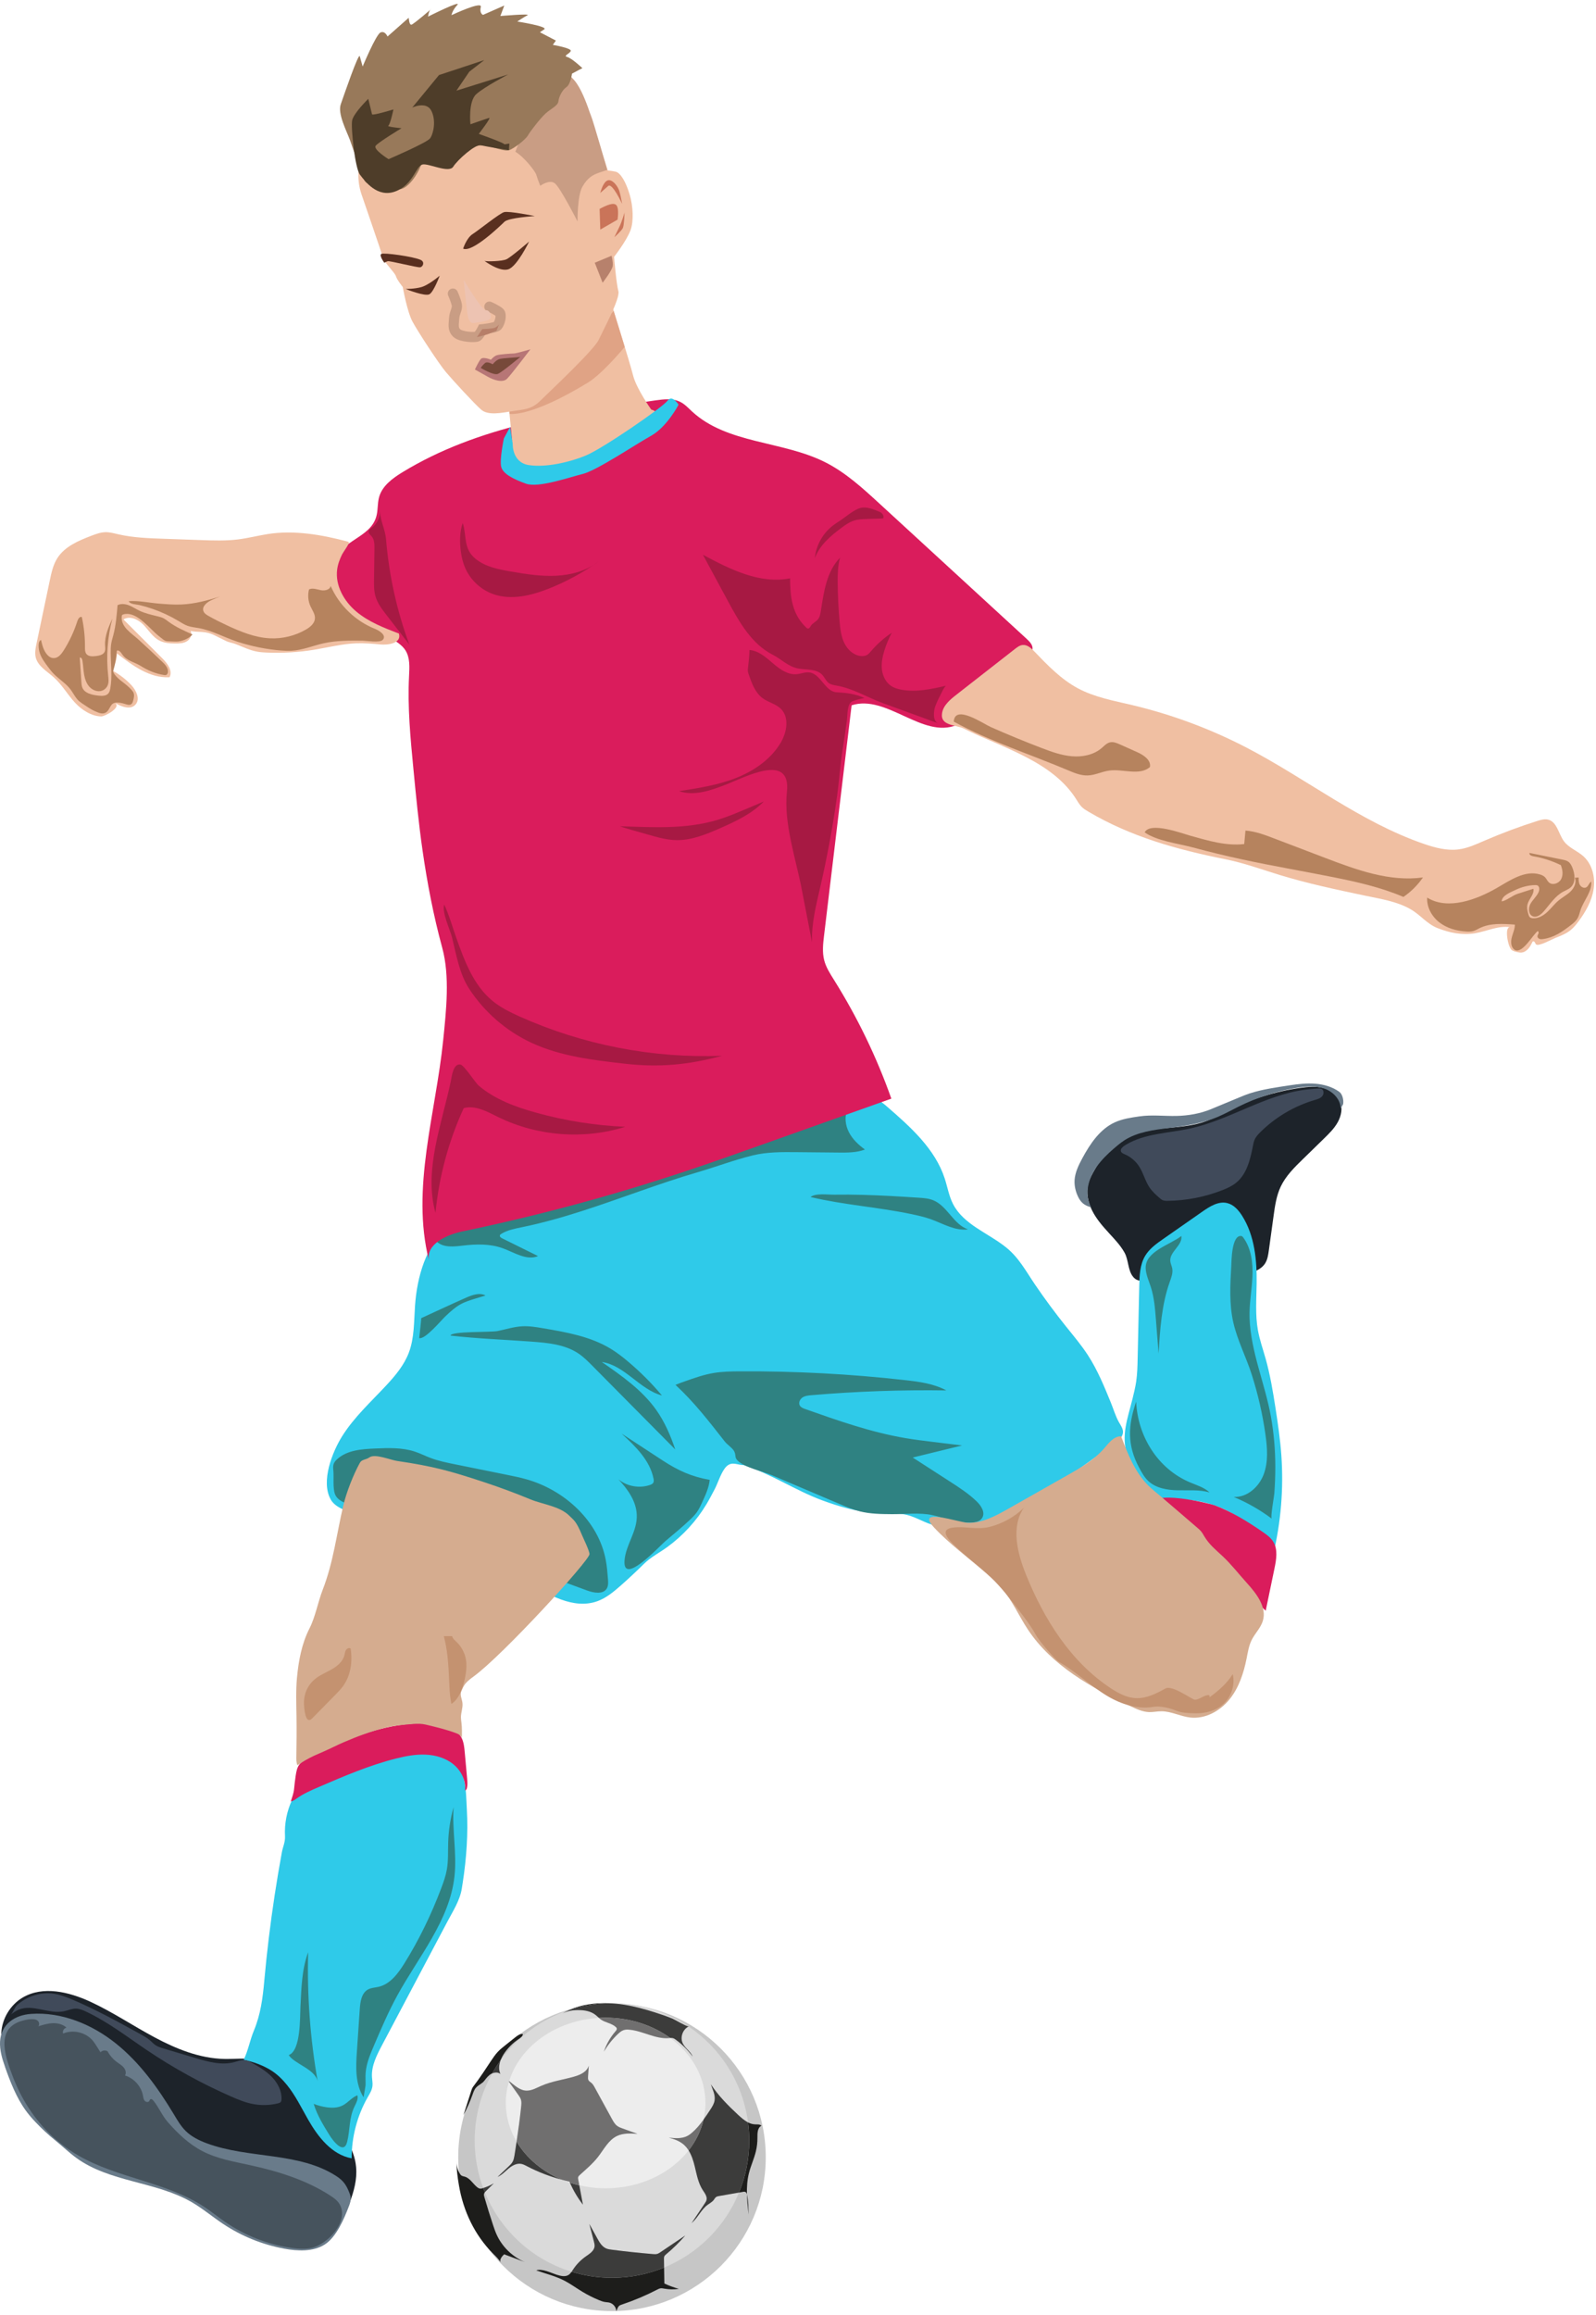 <svg width="389" height="564" viewBox="0 0 389 564" fill="none" xmlns="http://www.w3.org/2000/svg">
<path d="M149.162 563.097C169.86 563.097 186.64 546.318 186.64 525.619C186.64 504.921 169.86 488.141 149.162 488.141C128.463 488.141 111.684 504.921 111.684 525.619C111.684 546.318 128.463 563.097 149.162 563.097Z" fill="#C6C6C6"/>
<path d="M182.056 534.673C182.056 534.673 182.056 534.667 182.053 534.661C182.093 536.296 182.261 537.943 182.435 539.569C182.435 537.928 182.439 536.268 182.056 534.673Z" fill="#3C3C3B"/>
<path d="M123.748 506.784C123.849 506.925 123.95 507.066 124.051 507.21C124.066 507.158 124.084 507.109 124.1 507.057C123.983 506.965 123.864 506.87 123.748 506.784Z" fill="#3C3C3B"/>
<path d="M167.873 493.727C167.855 493.736 167.824 493.736 167.793 493.736C167.806 493.742 167.815 493.751 167.827 493.757C167.842 493.748 167.858 493.736 167.873 493.73V493.727Z" fill="#3C3C3B"/>
<path d="M148.335 488.089C145.003 488.172 141.795 488.735 138.772 489.721C141.746 488.414 145.065 487.973 148.335 488.089ZM139.321 553.511C139.106 553.82 138.867 554.108 138.549 554.301C137.701 554.818 136.611 554.53 135.665 554.23C134.281 553.789 132.183 552.69 130.689 553.174C133.071 554.022 135.502 554.576 137.75 555.783C139.183 556.551 140.506 557.512 141.896 558.355C143.2 559.148 144.569 559.84 145.98 560.421C146.461 560.62 146.948 560.807 147.462 560.887C147.83 560.945 148.206 560.945 148.568 561.04C149.483 561.282 150.187 562.173 150.209 563.119C150.445 562.672 150.536 562.121 150.931 561.805C151.115 561.658 151.348 561.582 151.571 561.505C154.532 560.516 157.417 559.298 160.191 557.862C160.442 557.733 160.696 557.598 160.972 557.555C161.287 557.506 161.605 557.577 161.918 557.632C163.087 557.84 164.294 557.859 165.469 557.684C164.254 557.35 163.069 556.912 161.93 556.377C161.908 555.078 161.887 553.78 161.866 552.482C157.949 554.092 153.66 554.983 149.165 554.983C145.738 554.983 142.435 554.466 139.324 553.511H139.321ZM185.583 517.937C185.213 517.545 184.588 517.622 184.046 517.603C183.434 517.582 182.861 517.401 182.322 517.126C182.512 518.568 182.619 520.034 182.619 521.526C182.619 526.02 181.728 530.301 180.121 534.217C180.433 534.162 180.742 534.11 181.055 534.055C181.294 534.012 181.563 533.978 181.765 534.119C181.937 534.242 182.004 534.459 182.053 534.661C182.01 532.895 182.12 531.14 182.555 529.428C183.005 527.656 183.795 525.981 184.227 524.202C184.49 523.115 184.619 521.997 184.61 520.879C184.6 519.783 184.6 518.418 185.586 517.937H185.583ZM123.108 499.988C124.011 498.76 125.125 497.688 126.39 496.84C126.858 496.525 127.4 496.16 127.449 495.597C126.76 495.502 126.13 495.961 125.588 496.393C124.798 497.021 124.008 497.649 123.218 498.276C122.553 498.806 121.883 499.336 121.304 499.96C120.679 500.634 120.168 501.403 119.657 502.165C119.02 503.123 118.383 504.082 117.743 505.04C116.965 506.21 116.157 507.315 115.315 508.43C115.082 508.736 114.963 509.109 114.843 509.474C114.216 511.43 113.588 513.387 112.963 515.343C113.824 513.73 114.568 512.055 115.183 510.331C115.401 509.719 115.615 509.082 116.065 508.61C116.726 507.912 117.477 507.725 118.08 506.938C118.558 506.311 119.057 505.668 119.743 505.279C119.813 505.239 119.896 505.218 119.972 505.184C120.594 504.076 121.28 503.007 122.018 501.981C122.284 501.271 122.67 500.591 123.111 499.988H123.108ZM117.584 533.182C117.425 533.228 117.265 533.271 117.1 533.265C116.766 533.256 116.469 533.06 116.215 532.842C115.223 531.994 114.522 530.702 113.267 530.338C112.997 530.258 112.703 530.228 112.47 530.068C112.296 529.949 112.173 529.771 112.063 529.591C111.497 528.66 111.209 527.558 111.252 526.471C111.246 528.491 111.521 530.454 111.855 532.441C112.914 538.724 115.67 544.554 120.183 549.104C120.882 549.806 121.626 550.491 122.091 551.364C121.601 550.7 122.269 549.815 122.887 549.267C124.562 549.894 126.237 550.519 127.912 551.147C124.89 549.87 122.382 547.423 121.035 544.432C120.683 543.651 120.41 542.84 120.141 542.028C119.412 539.821 118.72 537.601 118.074 535.369C117.991 535.087 117.911 534.787 117.988 534.502C118.025 534.373 118.092 534.26 118.175 534.153C118.034 533.81 117.896 533.464 117.768 533.115C117.706 533.133 117.645 533.164 117.584 533.182Z" fill="#1D1D1B"/>
<path d="M152.208 488.469C154.716 488.87 157.196 489.55 159.612 490.319C161.066 490.781 162.512 491.28 163.926 491.856C164.435 492.064 167.202 493.718 167.797 493.736C162.472 490.16 156.063 488.071 149.165 488.071C148.886 488.071 148.613 488.087 148.338 488.093C149.56 488.136 150.772 488.252 151.96 488.433C152.043 488.445 152.129 488.457 152.211 488.472L152.208 488.469Z" fill="#DADADA"/>
<path d="M174.527 535.312C174.279 535.489 174.141 535.777 173.958 536.019C173.56 536.54 172.953 536.843 172.43 537.235C170.856 538.417 170.069 540.401 168.562 541.665C169.64 540.058 170.715 538.45 171.793 536.843C171.955 536.601 172.12 536.35 172.197 536.068C172.433 535.189 171.765 534.36 171.272 533.594C170.17 531.886 169.815 529.822 169.334 527.847C169.006 526.493 168.572 525.113 167.837 523.949C169.588 521.717 170.844 519.175 171.474 516.444C172.044 515.657 172.586 514.849 173.116 514.037C173.572 513.339 174.04 512.614 174.172 511.787C174.389 510.415 173.685 509.114 173.263 507.852C175.118 510.654 177.402 512.96 179.858 515.244C180.608 515.942 181.42 516.665 182.32 517.124C181.04 507.399 175.596 498.988 167.825 493.755C166.388 494.466 165.706 496.407 166.401 497.855C166.989 499.083 168.336 499.836 168.835 501.101C167.684 499.53 166.294 498.137 164.723 496.986C164.487 496.811 164.236 496.64 163.951 496.575C163.755 496.529 163.553 496.542 163.351 496.56C159.107 493.477 153.614 491.615 147.607 491.615C147.062 491.615 146.52 491.636 145.984 491.667C145.699 491.41 145.42 491.143 145.117 490.908C143.969 490.014 142.444 489.762 140.99 489.759C139.523 489.759 138.01 489.998 136.764 490.77C137.41 490.369 138.081 490.026 138.77 489.723C131.96 491.946 126.118 496.29 122.012 501.983C121.598 503.088 121.485 504.264 121.96 505.323C121.415 504.873 120.622 504.901 119.966 505.189C117.254 510.023 115.701 515.593 115.701 521.53C115.701 525.606 116.433 529.509 117.765 533.12C118.68 532.841 119.562 532.455 120.38 531.956C119.743 532.581 119.106 533.205 118.472 533.83C118.368 533.934 118.264 534.041 118.175 534.158C121.941 543.386 129.703 550.56 139.318 553.515C139.45 553.328 139.575 553.132 139.701 552.943C140.497 551.73 141.522 550.671 142.711 549.835C143.647 549.173 144.796 548.484 144.912 547.342C144.952 546.941 144.851 546.54 144.75 546.148C144.379 544.724 144.012 543.3 143.641 541.88C144.284 543.046 144.927 544.21 145.567 545.376C146.112 546.369 146.734 547.428 147.781 547.86C148.185 548.025 148.623 548.083 149.055 548.141C152.405 548.573 155.764 548.928 159.129 549.213C159.472 549.241 159.821 549.268 160.151 549.179C160.464 549.094 160.736 548.91 161.006 548.729C163.011 547.379 165.02 546.026 167.025 544.675C165.617 546.31 164.074 547.829 162.414 549.21C162.212 549.378 162.001 549.556 161.9 549.798C161.82 549.994 161.82 550.214 161.826 550.429C161.838 551.115 161.848 551.803 161.86 552.489C170.124 549.094 176.726 542.492 180.115 534.225C178.498 534.507 176.882 534.788 175.265 535.07C175.005 535.116 174.735 535.165 174.521 535.318L174.527 535.312Z" fill="#DADADA"/>
<path d="M138.904 531.808C139.651 532.053 140.414 532.268 141.194 532.448C141.491 534.025 141.788 535.599 142.085 537.176C140.809 535.529 139.74 533.719 138.904 531.808ZM125.912 521.79C125.741 522.92 125.582 524.056 125.389 525.182C125.3 525.697 125.205 526.22 124.96 526.683C124.712 527.142 124.326 527.512 123.947 527.871C123.052 528.719 122.161 529.564 121.267 530.412C122.299 529.959 123.08 529.099 123.947 528.376C124.813 527.656 125.9 527.035 127.009 527.225C127.52 527.313 127.985 527.565 128.445 527.803C131.167 529.227 134.054 530.323 137.021 531.113C132.229 529.129 128.319 525.841 125.912 521.79ZM182.619 521.526C182.619 526.021 181.728 530.302 180.121 534.218C178.504 534.5 176.887 534.781 175.271 535.063C175.011 535.109 174.741 535.158 174.527 535.311C174.279 535.489 174.141 535.777 173.957 536.019C173.559 536.539 172.953 536.842 172.429 537.234C170.855 538.416 170.069 540.4 168.562 541.665C169.64 540.057 170.715 538.45 171.792 536.842C171.955 536.6 172.12 536.349 172.197 536.068C172.432 535.189 171.765 534.359 171.272 533.593C170.17 531.885 169.814 529.821 169.334 527.846C169.006 526.493 168.571 525.112 167.836 523.948C169.588 521.716 170.843 519.175 171.474 516.444C172.043 515.657 172.585 514.848 173.115 514.037C173.571 513.339 174.04 512.613 174.172 511.786C174.389 510.415 173.685 509.113 173.262 507.852C175.118 510.653 177.402 512.959 179.858 515.243C180.608 515.941 181.419 516.664 182.319 517.123C182.509 518.565 182.616 520.032 182.616 521.523L182.619 521.526ZM161.905 549.791C162.006 549.546 162.218 549.372 162.42 549.203C164.079 547.822 165.623 546.307 167.031 544.668C165.026 546.019 163.017 547.372 161.011 548.722C160.742 548.903 160.469 549.087 160.157 549.173C159.826 549.261 159.474 549.237 159.134 549.206C155.769 548.922 152.41 548.566 149.061 548.135C148.629 548.08 148.188 548.021 147.787 547.853C146.74 547.421 146.118 546.362 145.573 545.37C144.93 544.203 144.287 543.04 143.647 541.873C144.018 543.297 144.385 544.721 144.756 546.141C144.857 546.533 144.958 546.934 144.918 547.335C144.804 548.478 143.653 549.166 142.716 549.828C141.531 550.664 140.506 551.723 139.706 552.936C139.581 553.126 139.455 553.318 139.324 553.508C142.435 554.464 145.741 554.981 149.165 554.981C153.663 554.981 157.949 554.087 161.866 552.479C161.853 551.794 161.844 551.105 161.832 550.419C161.829 550.204 161.826 549.987 161.905 549.788V549.791ZM120.382 531.952C119.565 532.451 118.683 532.837 117.768 533.116C117.896 533.465 118.037 533.808 118.175 534.154C118.264 534.037 118.368 533.93 118.472 533.826C119.109 533.202 119.746 532.577 120.379 531.952H120.382ZM121.962 505.323C121.488 504.263 121.601 503.087 122.014 501.982C121.273 503.008 120.591 504.076 119.969 505.185C120.624 504.897 121.417 504.869 121.962 505.32V505.323ZM140.995 489.759C142.45 489.759 143.975 490.013 145.123 490.907C145.426 491.143 145.705 491.412 145.989 491.666C146.525 491.636 147.067 491.614 147.612 491.614C153.62 491.614 159.113 493.479 163.357 496.559C163.559 496.541 163.761 496.532 163.957 496.575C164.242 496.639 164.493 496.81 164.729 496.985C166.299 498.136 167.689 499.529 168.841 501.1C168.342 499.836 166.994 499.079 166.406 497.855C165.711 496.406 166.394 494.468 167.83 493.755C167.818 493.748 167.809 493.739 167.797 493.733C167.203 493.715 164.435 492.061 163.926 491.853C162.512 491.277 161.066 490.775 159.612 490.316C157.199 489.551 154.716 488.868 152.208 488.467C152.126 488.454 152.04 488.439 151.957 488.427C150.772 488.246 149.557 488.13 148.335 488.087C145.004 488.17 141.795 488.733 138.772 489.719C138.084 490.022 137.413 490.365 136.767 490.766C138.013 489.991 139.526 489.753 140.992 489.756L140.995 489.759Z" fill="#3C3C3B"/>
<path d="M166.615 522.504C165.598 521.638 164.303 521.172 163.008 520.839C164.545 520.992 166.183 521.13 167.552 520.413C167.962 520.199 168.332 519.914 168.681 519.611C169.75 518.686 170.644 517.593 171.474 516.445C171.777 515.134 171.939 513.784 171.939 512.397C171.939 506.05 168.605 500.37 163.357 496.558C163.271 496.564 163.185 496.573 163.103 496.579C159.799 496.882 156.725 494.843 153.421 494.534C152.949 494.491 152.462 494.482 152.012 494.628C151.473 494.803 151.026 495.186 150.613 495.575C149.272 496.842 148.111 498.303 147.177 499.898C147.79 498.073 148.764 496.374 150.025 494.919C150.203 494.714 150.402 494.46 150.325 494.2C150.291 494.087 150.209 493.992 150.123 493.909C149.125 492.941 147.56 492.837 146.427 492.035C146.271 491.925 146.133 491.793 145.989 491.665C135.438 492.259 126.727 498.597 124.1 507.057C125.37 508.058 126.727 509.396 128.402 509.384C129.648 509.375 130.781 508.713 131.923 508.214C134.486 507.094 137.306 506.729 139.991 505.955C141.476 505.526 143.117 504.767 143.509 503.272C143.448 504.17 143.387 505.067 143.326 505.964C143.304 506.267 143.289 506.591 143.439 506.855C143.592 507.127 143.889 507.28 144.131 507.483C144.504 507.795 144.746 508.233 144.982 508.661C146.369 511.2 147.756 513.735 149.146 516.273C149.492 516.907 149.857 517.562 150.441 517.991C150.827 518.273 151.28 518.438 151.731 518.6C152.946 519.038 154.159 519.476 155.374 519.914C153.699 519.798 151.939 519.697 150.42 520.413C148.301 521.408 147.187 523.705 145.744 525.551C144.465 527.189 142.854 528.53 141.32 529.933C141.164 530.074 141.005 530.227 140.934 530.426C140.861 530.637 140.9 530.87 140.943 531.09C141.029 531.543 141.115 531.993 141.201 532.446C143.246 532.924 145.395 533.181 147.618 533.181C156.051 533.181 163.476 529.516 167.842 523.95C167.506 523.414 167.111 522.921 166.621 522.504H166.615Z" fill="#EDEDED"/>
<path d="M137.021 531.116C137.633 531.37 138.264 531.6 138.904 531.808C138.867 531.725 138.827 531.649 138.79 531.566C138.196 531.434 137.609 531.272 137.018 531.116H137.021Z" fill="#EDEDED"/>
<path d="M126.96 511.529C126.828 511.115 126.571 510.757 126.32 510.405C125.563 509.343 124.804 508.277 124.048 507.215C123.549 508.874 123.282 510.61 123.282 512.405C123.282 515.785 124.231 518.976 125.909 521.796C126.341 518.957 126.727 516.113 127.024 513.256C127.082 512.68 127.137 512.083 126.96 511.532V511.529Z" fill="#EDEDED"/>
<path d="M168.685 519.614C168.332 519.917 167.965 520.202 167.555 520.416C166.186 521.133 164.548 520.998 163.011 520.842C164.306 521.173 165.601 521.641 166.618 522.508C167.105 522.924 167.5 523.417 167.839 523.953C169.591 521.721 170.846 519.179 171.477 516.448C170.647 517.596 169.756 518.689 168.685 519.614Z" fill="#706F6F"/>
<path d="M140.931 530.427C141.002 530.228 141.161 530.078 141.317 529.934C142.851 528.532 144.462 527.191 145.742 525.553C147.184 523.706 148.298 521.413 150.417 520.415C151.936 519.701 153.697 519.803 155.371 519.916C154.156 519.478 152.943 519.04 151.728 518.602C151.278 518.44 150.825 518.275 150.439 517.993C149.857 517.564 149.493 516.909 149.143 516.275C147.756 513.737 146.369 511.202 144.979 508.663C144.747 508.235 144.502 507.797 144.128 507.484C143.886 507.282 143.589 507.129 143.436 506.857C143.286 506.59 143.304 506.269 143.323 505.966C143.384 505.068 143.445 504.171 143.506 503.274C143.115 504.768 141.473 505.528 139.988 505.956C137.3 506.731 134.48 507.092 131.92 508.216C130.778 508.715 129.645 509.377 128.399 509.386C126.724 509.398 125.371 508.06 124.097 507.059C124.082 507.111 124.063 507.16 124.048 507.212C124.804 508.274 125.564 509.34 126.32 510.402C126.571 510.754 126.825 511.116 126.96 511.526C127.137 512.077 127.082 512.674 127.024 513.25C126.73 516.107 126.341 518.951 125.91 521.79C128.316 525.841 132.226 529.132 137.018 531.113C137.606 531.269 138.194 531.435 138.791 531.563C138.825 531.646 138.868 531.723 138.904 531.805C139.651 532.05 140.414 532.265 141.195 532.445C141.109 531.992 141.023 531.542 140.938 531.089C140.895 530.868 140.855 530.636 140.928 530.424L140.931 530.427Z" fill="#706F6F"/>
<path d="M150.123 493.913C150.209 493.995 150.292 494.087 150.325 494.204C150.402 494.464 150.206 494.718 150.025 494.923C148.764 496.374 147.79 498.077 147.178 499.902C148.109 498.307 149.269 496.849 150.613 495.578C151.027 495.19 151.474 494.807 152.013 494.632C152.463 494.485 152.95 494.491 153.421 494.537C156.725 494.847 159.799 496.886 163.103 496.583C163.189 496.573 163.271 496.567 163.357 496.561C159.113 493.478 153.62 491.616 147.613 491.616C147.068 491.616 146.526 491.638 145.99 491.668C146.134 491.797 146.271 491.929 146.428 492.039C147.561 492.844 149.125 492.948 150.123 493.913Z" fill="#706F6F"/>
<path d="M270.249 300.391C268.718 298.726 267.217 296.993 266.201 294.972C265.184 292.951 264.685 290.59 265.252 288.401C265.57 287.17 266.201 286.049 266.835 284.95C268.108 282.739 269.447 280.504 271.391 278.854C274.404 276.294 278.498 275.452 282.429 275.032C286.361 274.613 290.399 274.515 294.095 273.112C295.794 272.466 297.378 271.563 298.997 270.736C304.637 267.855 310.761 265.923 317.032 265.044C318.839 264.79 320.697 264.625 322.47 265.056C324.243 265.488 325.933 266.612 326.622 268.302C327.29 269.934 326.922 271.842 326.077 273.388C325.229 274.934 323.949 276.19 322.688 277.421C320.982 279.083 319.277 280.749 317.571 282.412C315.504 284.426 313.395 286.502 312.158 289.111C311.095 291.355 310.743 293.86 310.406 296.319C310.023 299.099 309.641 301.879 309.258 304.66C309.108 305.75 308.946 306.876 308.358 307.81C307.393 309.344 305.513 310.006 303.74 310.392C298.131 311.607 292.313 311.08 286.578 311.301C284.26 311.39 281.976 311.65 279.68 311.947C278.259 312.131 277.114 312.269 276.14 311.05C274.878 309.47 275.087 306.996 274.085 305.202C273.084 303.407 271.63 301.901 270.249 300.397V300.391ZM0.324 495.29C0.164 498.722 5.186 500.302 7.868 500.997C10.823 501.763 13.94 502.228 16.521 503.857C19.865 505.967 21.782 509.672 24.314 512.706C28.898 518.193 35.539 521.482 42.082 524.363C45.432 525.839 48.837 527.256 52.419 528.004C57.943 529.155 63.697 528.674 69.239 529.724C75.059 530.827 80.543 533.644 84.827 537.734C85.905 534.988 86.86 532.122 86.848 529.173C86.842 527.507 86.523 525.842 85.911 524.292C85.614 523.539 85.249 522.81 84.867 522.097C81.238 515.321 75.929 509.451 69.551 505.165C67.273 503.634 64.802 502.28 62.098 501.812C59.645 501.389 57.135 501.714 54.648 501.659C48.672 501.53 42.949 499.218 37.676 496.398C32.404 493.578 27.419 490.216 21.993 487.708C16.803 485.311 10.483 483.798 5.55 486.686C2.568 488.434 0.489 491.821 0.327 495.284L0.324 495.29Z" fill="#1D232A"/>
<path d="M64.407 482.696C65.038 475.687 65.886 468.7 66.945 461.746C67.475 458.268 68.06 454.799 68.694 451.339C68.951 449.936 69.542 448.837 69.465 447.392C69.3 444.364 69.9 441.296 71.189 438.549C72.38 438.145 73.391 437.266 74.426 436.571C75.868 435.603 77.472 434.914 79.071 434.253C84.582 431.969 90.118 429.676 95.914 428.261C100.088 427.241 104.552 426.699 108.627 428.059C113.805 429.786 113.53 436.442 113.787 440.894C114.124 446.715 113.686 452.87 112.795 458.626C112.718 459.119 112.642 459.612 112.565 460.105C112.115 463.008 110.413 465.617 109.056 468.182C103.741 478.229 98.422 488.275 93.106 498.324C91.814 500.765 90.486 503.367 90.666 506.123C90.712 506.842 90.865 507.562 90.779 508.279C90.663 509.258 90.121 510.125 89.631 510.979C87.059 515.492 85.694 520.685 85.712 525.879C80.908 525.015 77.54 520.713 75.118 516.475C73.48 513.612 72.031 510.59 69.949 508.009C68.88 506.683 67.665 505.483 66.235 504.549C64.22 503.242 61.722 502.344 59.395 501.873C60.472 499.674 60.925 497.053 61.881 494.76C63.51 490.853 64.033 486.879 64.41 482.693L64.407 482.696ZM274.79 354.649C276.158 358.733 278.85 362.383 282.402 364.833C282.84 365.136 283.302 365.424 283.822 365.534C284.331 365.641 284.86 365.571 285.378 365.519C295.314 364.468 305.63 369.955 310.317 378.78C312.213 370.877 312.886 362.68 312.308 354.572C312.032 350.702 311.472 346.856 310.875 343.023C310.247 338.987 309.579 334.951 308.471 331.02C307.819 328.714 307.017 326.445 306.594 324.088C305.927 320.367 306.233 316.549 306.288 312.771C306.374 307.051 305.807 301.062 302.748 296.227C301.873 294.843 300.694 293.511 299.105 293.128C296.983 292.617 294.891 293.931 293.103 295.18C289.922 297.4 286.74 299.623 283.556 301.843C281.893 303.003 280.185 304.213 279.135 305.949C277.824 308.117 277.732 310.78 277.674 313.313C277.542 319.216 277.414 325.119 277.282 331.02C277.242 332.888 277.199 334.765 276.927 336.614C276.722 338.007 276.388 339.376 276.051 340.741C274.866 345.582 273.152 349.771 274.787 354.649H274.79ZM80.599 365.338C82.699 369.055 90.648 369.196 94.405 370.292C106.23 373.743 117.596 378.755 128.104 385.182C133.49 388.477 139.758 392.292 145.683 390.103C147.756 389.337 149.498 387.895 151.158 386.441C153.142 384.699 155.068 382.895 156.948 381.04C158.66 379.349 160.696 378.357 162.634 376.943C166.464 374.147 169.738 370.586 172.178 366.52C172.904 365.31 173.559 364.058 174.214 362.806C175.013 361.275 175.868 358.36 177.148 357.218C178.483 356.027 179.772 356.979 181.278 356.979C187.892 359.07 193.829 363.133 200.397 365.555C204.469 367.056 208.682 368.299 213.012 368.565C215.388 368.712 217.792 368.571 220.152 368.93C222.694 369.315 224.657 370.69 227.051 371.447C229.176 372.117 231.332 372.797 233.561 372.88C237.526 373.03 241.301 371.297 244.798 369.426C254.382 364.297 263.185 357.845 271.948 351.418C272.49 351.02 273.047 350.607 273.378 350.022C274.202 348.574 273.323 347.616 272.665 346.424C271.866 344.979 271.369 343.258 270.745 341.73C269.131 337.781 267.502 333.806 265.184 330.227C263.586 327.759 261.678 325.505 259.838 323.212C257.199 319.92 254.685 316.528 252.309 313.04C250.08 309.773 248.362 306.454 245.23 303.937C240.842 300.407 234.862 298.383 232.293 293.37C231.295 291.426 230.94 289.227 230.263 287.148C227.917 279.931 221.934 274.594 216.199 269.625C215.376 268.908 214.515 268.177 213.468 267.864C212.277 267.512 211 267.754 209.785 268.002C185.657 272.898 161.78 279.034 138.279 286.38C132.44 288.205 126.619 290.106 120.9 292.277C116.631 293.897 112.32 295.728 108.983 298.848C103.796 303.695 101.658 311.031 101.159 318.111C100.884 321.996 101.015 326.004 99.622 329.639C98.48 332.618 96.392 335.129 94.221 337.468C90.464 341.513 86.315 345.27 83.385 349.946C81.027 353.703 78.124 360.95 80.608 365.341L80.599 365.338Z" fill="#2FCAE9"/>
<path d="M80.234 520.119C78.759 517.725 77.267 515.294 76.456 512.602C77.457 513 78.504 513.279 79.57 513.432C80.905 513.625 82.326 513.603 83.526 512.988C84.824 512.324 85.749 511.025 87.118 510.52C87.347 511.42 86.857 512.327 86.447 513.163C84.999 516.111 85.369 518.894 84.61 521.883C83.805 525.058 81.196 521.681 80.234 520.119ZM91.202 498.26C92.938 494.212 94.678 490.155 96.787 486.288C101.996 476.747 109.605 467.941 110.777 457.132C111.384 451.55 110.177 445.91 110.557 440.307C109.776 443.096 109.332 445.977 109.237 448.874C109.164 451.088 109.295 453.323 108.913 455.506C108.637 457.071 108.107 458.577 107.544 460.062C105.137 466.437 102.164 472.604 98.557 478.385C97.02 480.847 95.109 483.425 92.28 484.089C91.41 484.295 90.474 484.307 89.69 484.739C88.113 485.605 87.81 487.696 87.69 489.491C87.458 492.935 87.222 496.38 86.989 499.825C86.729 503.649 86.542 507.777 88.618 511.001C88.6 510.973 89.096 508.312 89.102 508.018C89.126 507.008 89.034 505.998 89.123 504.987C89.322 502.642 90.284 500.406 91.202 498.266V498.26ZM77.451 507.219C75.608 496.815 74.824 486.224 75.109 475.66C73.55 479.861 73.461 484.39 73.235 488.811C73.091 491.6 73.348 499.62 70.375 500.725C71.753 502.89 76.909 504.157 77.451 507.219ZM279.245 309.072C279.331 310.649 280.026 312.116 280.507 313.619C281.312 316.136 281.523 318.797 281.731 321.433C281.949 324.219 282.169 327.006 282.387 329.792C282.745 323.907 283.119 317.93 285.093 312.376C285.476 311.295 285.929 310.162 285.712 309.035C285.596 308.432 285.292 307.872 285.24 307.259C285.044 304.975 288.287 303.411 287.938 301.145C285.219 303.306 279.016 304.896 279.245 309.075V309.072ZM300.103 308.493C299.837 313.102 299.579 317.783 300.614 322.281C301.616 326.623 303.725 330.65 305.082 334.887C306.607 339.658 307.73 344.557 308.432 349.517C308.891 352.757 309.154 356.149 308.012 359.217C306.87 362.282 303.955 364.91 300.691 364.723C303.989 366.098 307.112 367.883 309.972 370.023C309.598 369.744 310.544 364.6 310.593 363.899C310.753 361.713 310.841 359.521 310.838 357.328C310.829 353.25 310.483 349.15 309.76 345.136C308.312 337.064 304.855 329.413 304.564 321.13C304.448 317.786 305.1 314.464 305.259 311.121C305.419 307.777 305.008 304.234 303.033 301.531C302.908 301.359 302.752 301.175 302.54 301.151C300.158 300.866 300.167 307.321 300.1 308.493H300.103ZM277.656 357.616C278.265 358.746 278.887 359.897 279.809 360.788C281.676 362.595 284.46 363.057 287.056 363.112C289.656 363.167 292.31 362.91 294.809 363.627C293.508 362.408 291.726 361.887 290.081 361.199C282.163 357.87 277.295 349.934 276.918 341.519C274.916 347.34 274.714 352.154 277.653 357.616H277.656ZM102.173 326.035C102.234 325.683 102.721 321.139 102.654 321.173C104.405 320.368 106.16 319.559 107.911 318.754C109.81 317.881 111.705 317.009 113.619 316.17C115.122 315.511 116.889 314.881 118.334 315.652C117.538 315.894 116.742 316.136 115.946 316.378C114.669 316.767 113.38 317.159 112.213 317.808C110.9 318.54 109.782 319.578 108.683 320.603C107.507 321.696 103.652 326.409 102.173 326.032V326.035ZM109.794 325.414C116.298 326.164 122.906 326.4 129.44 326.88C133.445 327.174 137.655 327.539 140.986 329.78C142.257 330.634 143.344 331.73 144.425 332.82C151.143 339.603 157.864 346.382 164.582 353.164C163.44 349.765 162.004 346.434 159.931 343.51C156.507 338.681 151.541 335.215 146.675 331.847C152.27 332.649 155.886 338.543 161.342 340.013C158.847 337.043 156.094 334.287 153.13 331.786C151.767 330.634 150.356 329.538 148.831 328.613C143.907 325.628 138.078 324.602 132.401 323.635C130.704 323.344 128.99 323.056 127.269 323.148C125.236 323.261 123.276 323.904 121.28 324.308C119.544 324.657 109.993 324.308 109.797 325.417L109.794 325.414ZM164.643 337.426C169.266 341.712 172.769 346.281 176.682 351.263C177.255 351.994 178.566 352.83 178.948 353.614C179.49 354.719 178.942 355.044 179.821 355.907C181.514 357.57 185.893 358.483 188.11 359.423C193.63 361.768 199.148 364.113 204.669 366.459C206.267 367.139 207.871 367.818 209.558 368.241C212.1 368.878 214.745 368.905 217.366 368.927C220.511 368.954 224.161 368.489 227.226 369.16C230.113 369.79 232.875 370.966 235.928 370.966C237.226 371.049 238.779 370.908 239.422 369.778C240.169 368.471 239.14 366.869 238.056 365.822C236.075 363.908 233.745 362.402 231.43 360.911C228.441 358.982 225.453 357.056 222.465 355.127C226.473 354.147 230.484 353.167 234.492 352.187C232.192 351.909 229.893 351.627 227.593 351.348C225.269 351.067 222.945 350.782 220.64 350.39C212.281 348.969 204.24 346.131 196.245 343.308C195.749 343.133 195.213 342.925 194.947 342.472C194.561 341.82 194.947 340.935 195.575 340.509C196.202 340.083 196.992 340.007 197.746 339.943C208.686 339.006 219.672 338.614 230.652 338.776C227.606 337.129 224.078 336.66 220.637 336.274C207.256 334.768 193.786 334.051 180.323 334.131C178.171 334.143 176.009 334.177 173.887 334.538C171.492 334.945 169.187 335.763 166.897 336.577C166.14 336.847 165.375 337.101 164.643 337.423V337.426ZM152.218 380.241C151.743 386.542 160.877 376.569 162.224 375.449C164.174 373.826 166.128 372.2 167.983 370.467C168.654 369.839 169.318 369.193 169.848 368.443C170.387 367.681 170.779 366.826 171.168 365.978C171.958 364.257 172.791 362.466 172.981 360.568C168.623 359.815 165.28 358.305 161.547 355.865C158.201 353.675 154.854 351.486 151.507 349.3C154.869 352.392 158.412 355.803 159.288 360.286C159.352 360.62 159.398 360.987 159.223 361.278C159.061 361.551 158.752 361.688 158.455 361.796C155.874 362.708 152.833 362.172 150.72 360.433C152.992 362.821 155.038 365.718 155.2 369.01C155.405 373.091 152.508 376.34 152.215 380.244L152.218 380.241ZM81.661 364.089C82.393 365.975 85.262 366.655 87.035 367.022C89.316 367.494 91.662 367.564 93.961 367.938C100.731 369.04 106.757 372.693 112.927 375.688C119.146 378.707 125.646 381.098 132.131 383.486C135.781 384.831 139.434 386.175 143.084 387.519C144.743 388.131 147.034 388.536 147.916 387.001C148.292 386.346 148.243 385.538 148.185 384.782C148.063 383.214 147.937 381.643 147.646 380.097C145.852 370.568 137.603 363.045 128.27 360.418C126.715 359.98 125.126 359.658 123.539 359.337C119.317 358.483 115.098 357.628 110.875 356.774C108.885 356.37 106.882 355.966 104.984 355.249C103.664 354.75 102.4 354.107 101.059 353.669C97.984 352.665 94.668 352.79 91.438 352.928C88.171 353.066 84.613 353.32 82.191 355.519C81.82 355.852 81.481 356.241 81.318 356.716C81.15 357.215 81.196 357.757 81.248 358.284C81.407 359.934 81.067 362.549 81.664 364.092L81.661 364.089ZM210.22 291.126C207.93 291.068 205.639 291.046 203.352 291.083C201.784 291.108 198.78 290.661 197.559 291.653C205.501 293.56 213.928 294.111 221.969 295.786C223.628 296.132 225.294 296.494 226.889 297.066C229.865 298.135 232.799 299.966 235.934 299.534C232.394 298.352 230.909 293.836 227.449 292.437C226.347 291.99 225.138 291.904 223.953 291.824C219.378 291.521 214.804 291.245 210.22 291.129V291.126ZM183.437 281.518C186.943 280.66 190.596 280.691 194.206 280.725C197.608 280.758 201.007 280.789 204.408 280.823C206.57 280.844 208.793 280.853 210.817 280.085C209.246 278.949 207.789 277.58 206.904 275.856C206.019 274.132 205.771 272.004 206.595 270.25C204.604 270.44 202.672 271 200.758 271.576C193.425 273.783 186.178 276.273 179.034 279.034C165.886 284.065 151.627 286.87 138.096 290.875C136.155 291.451 134.213 292.029 132.272 292.608C128.876 293.622 125.481 294.638 122.085 295.652C116.953 297.186 111.797 298.726 106.953 301.013C106.564 301.197 106.117 301.475 106.123 301.907C106.126 302.183 106.325 302.415 106.53 302.596C108.178 304.044 110.664 303.744 112.841 303.487C116.084 303.104 119.452 303.022 122.523 304.133C125.374 305.165 128.35 307.213 131.145 306.047C128.23 304.605 125.312 303.163 122.397 301.72C122.1 301.573 121.754 301.325 121.834 301.004C121.877 300.829 122.042 300.713 122.195 300.618C123.738 299.681 125.557 299.35 127.327 298.986C137.125 296.974 146.541 293.524 155.962 290.229C160.616 288.6 165.283 286.999 170.02 285.621C174.478 284.322 178.942 282.623 183.437 281.524V281.518Z" fill="#2F8282"/>
<path d="M72.065 432.675C72.224 431.64 72.408 430.544 73.103 429.76C73.526 429.283 74.101 428.973 74.662 428.673C84.322 423.535 94.941 419.157 105.851 419.981C106.928 420.063 108.012 420.195 109.032 420.553C110.526 421.074 111.879 422.112 112.556 423.539C113.055 424.589 113.169 425.771 113.273 426.928C113.466 429.062 113.662 431.196 113.854 433.331C113.91 433.952 113.98 434.601 113.879 435.223C113.845 435.425 113.812 435.734 113.72 435.921C113.68 435.998 113.355 436.322 113.352 436.325C113.634 433.906 112.424 431.457 110.551 429.907C108.674 428.355 106.215 427.632 103.784 427.519C101.353 427.406 98.93 427.862 96.57 428.453C90.069 430.085 83.878 432.746 77.724 435.397C75.856 436.203 73.97 437.017 72.31 438.196C71.872 438.508 71.422 438.854 70.886 438.906C71.189 437.917 71.578 436.928 71.676 435.903C71.774 434.877 71.9 433.744 72.065 432.678V432.675ZM281.033 366.764C281.217 367.762 282.16 368.405 282.999 368.984C285.338 370.598 287.414 372.554 289.481 374.505C295.819 380.485 302.158 386.468 308.496 392.448C309.206 389.021 309.92 385.598 310.63 382.172C311.086 379.979 311.503 377.533 310.327 375.628C309.702 374.615 308.704 373.898 307.721 373.225C304.083 370.723 300.299 368.378 296.168 366.816C294.432 366.161 280.326 362.882 281.036 366.764H281.033ZM81.398 136.898C80.078 140.493 80.788 144.826 83.385 147.639C84.598 148.953 86.141 149.905 87.666 150.839C90.281 152.444 92.898 154.051 95.513 155.656C96.738 156.406 98.003 157.199 98.787 158.402C99.969 160.221 99.809 162.563 99.699 164.728C99.31 172.279 100.036 179.836 100.762 187.359C101.398 193.979 102.038 200.599 102.985 207.182C104.13 215.152 105.658 223.125 107.78 230.897C109.687 237.881 108.753 246.191 108.031 253.347C106.215 271.33 100.128 289.557 104.546 307.081C103.805 303.1 108.87 300.834 112.835 300.008C131.056 296.211 149.058 291.367 166.722 285.503C173.293 283.323 179.818 281.002 186.34 278.681C196.643 275.016 206.95 271.348 217.253 267.683C213.671 257.569 208.974 247.851 203.278 238.76C202.329 237.241 201.334 235.71 200.887 233.974C200.376 231.993 200.614 229.902 200.859 227.868C203.095 209.197 205.333 190.525 207.568 171.853C216.068 169.094 224.911 180.087 233.16 176.645C235.208 175.791 236.803 174.147 238.341 172.545C242.486 168.222 246.632 163.895 250.778 159.572C251.136 159.198 251.507 158.8 251.626 158.298C251.859 157.303 251.035 156.397 250.282 155.705C242.958 148.974 235.631 142.244 228.307 135.514C223.652 131.24 219.001 126.965 214.347 122.691C210.238 118.915 206.059 115.091 201.068 112.593C190.645 107.372 177.24 108.174 168.678 100.262C167.778 99.429 166.933 98.501 165.84 97.941C163.997 96.998 161.795 97.264 159.744 97.555C138.445 100.577 116.475 103.835 98.113 115.045C95.691 116.524 93.18 118.355 92.409 121.086C91.955 122.688 92.167 124.421 91.671 126.01C90.082 131.096 83.397 131.454 81.398 136.901V136.898Z" fill="#DA1C5C"/>
<path d="M18.306 171.238C16.463 169.244 15.107 166.81 13.08 165.003C11.429 163.531 9.24 162.324 8.707 160.178C8.432 159.072 8.668 157.912 8.9 156.8C9.978 151.678 11.056 146.555 12.134 141.433C12.532 139.543 12.945 137.608 13.983 135.982C15.787 133.15 19.112 131.748 22.247 130.547C23.362 130.122 24.504 129.693 25.695 129.669C26.761 129.644 27.802 129.944 28.843 130.183C32.431 131.007 36.139 131.141 39.817 131.27C42.869 131.377 45.922 131.484 48.978 131.592C52.006 131.699 55.05 131.803 58.057 131.426C60.475 131.123 62.842 130.508 65.249 130.125C71.652 129.108 78.357 130.275 84.594 131.919C84.76 131.962 84.937 132.014 85.038 132.152C85.216 132.397 83.621 134.604 83.409 135.027C82.815 136.206 82.347 137.458 82.175 138.772C81.67 142.654 83.85 146.494 86.845 149.011C89.84 151.528 93.572 152.97 97.228 154.369C97.969 156.877 94.279 157.168 92.8 157.027C90.786 156.834 88.759 156.663 86.735 156.745C83.314 156.886 79.974 157.75 76.597 158.304C72.769 158.932 68.877 159.167 65.004 158.999C64.254 158.965 63.501 158.919 62.763 158.788C60.935 158.463 59.239 157.643 57.512 156.957C56.648 156.614 55.886 156.574 55.01 156.139C54.134 155.704 53.274 155.279 52.407 154.85C51.342 154.32 50.457 154.063 49.29 153.98C48.938 153.956 46.55 153.892 46.418 153.674C46.933 154.513 46.434 155.68 45.604 156.21C44.774 156.739 43.736 156.794 42.75 156.788C41.391 156.782 39.979 156.681 38.782 156.038C37.18 155.181 36.216 153.509 34.948 152.211C33.681 150.909 31.62 149.948 30.089 150.928C33.255 154.097 36.421 157.263 39.59 160.432C40.833 161.675 42.174 163.482 41.311 165.016C36.522 165.273 32.287 162.162 28.512 159.207C28.429 160.655 28.04 162.085 27.376 163.374C29.072 164.284 30.622 165.469 31.951 166.862C33.203 168.179 34.244 170.343 33.016 171.685C31.776 173.038 29.55 172.178 27.973 171.241C29.783 172.312 25.557 174.56 24.684 174.554C22.299 174.541 19.859 172.915 18.313 171.241L18.306 171.238Z" fill="#F0BFA2"/>
<path d="M234.93 177.534C244.455 182.265 256.648 185.483 262.472 194.987C262.842 195.591 263.225 196.2 263.739 196.687C264.202 197.125 264.756 197.455 265.307 197.777C275.678 203.895 286.845 206.99 298.685 209.36C303.189 210.254 307.516 211.849 311.907 213.191C318.732 215.276 325.728 216.755 332.713 218.227C336.479 219.024 340.364 219.581 343.782 221.519C346.219 222.906 347.747 225.089 350.365 226.127C353.28 227.282 356.421 227.919 359.547 227.383C362.416 226.893 365.218 225.463 368.096 225.919C366.565 225.677 367.539 230.904 368.513 231.522C368.896 231.764 369.346 231.875 369.787 231.973C370.123 232.046 370.463 232.113 370.806 232.089C371.471 232.043 372.074 231.645 372.512 231.143C372.95 230.641 373.25 230.034 373.544 229.434C373.672 229.263 373.96 229.382 374.076 229.563C374.193 229.743 374.239 229.973 374.401 230.111C375.05 230.653 378.277 228.846 379.034 228.552C380.384 228.029 381.759 227.49 382.876 226.568C383.571 225.993 384.147 225.282 384.689 224.56C386.45 222.211 387.959 219.578 388.409 216.675C388.859 213.772 388.094 210.563 385.905 208.61C384.429 207.293 382.408 206.598 381.22 205.018C379.854 203.199 379.52 200.229 377.31 199.694C376.471 199.492 375.595 199.746 374.768 200.003C370.35 201.396 366.005 203.016 361.758 204.859C359.743 205.732 357.716 206.666 355.539 206.953C352.67 207.33 349.777 206.549 347.039 205.609C331.488 200.26 318.349 189.687 303.747 182.118C294.934 177.55 285.562 174.071 275.904 171.784C271.416 170.722 266.789 169.886 262.72 167.709C258.62 165.513 255.337 162.09 252.113 158.737C251.332 157.926 250.383 157.047 249.263 157.151C248.549 157.218 247.94 157.678 247.376 158.119C242.606 161.845 237.835 165.571 233.065 169.298C231.531 170.495 229.884 171.885 229.605 173.811C229.158 176.907 232.982 176.561 234.923 177.525L234.93 177.534Z" fill="#F0BFA2"/>
<path d="M72.383 408.77C72.766 404.639 73.541 400.472 75.427 396.776C76.857 393.98 77.506 390.303 78.642 387.376C81.287 380.542 82.007 373.903 83.685 366.772C84.432 363.597 86.141 359.252 87.721 356.398C88.186 355.556 89.248 355.669 90.026 355.1C91.386 354.108 95.133 355.718 96.799 355.963C105.587 357.262 109.598 358.355 118.031 361.141C121.821 362.393 125.606 363.799 129.271 365.314C132.266 366.555 136.442 366.965 138.8 369.341C139.856 370.406 140.404 370.532 141.886 374.093C142.186 374.816 143.68 377.884 143.68 378.668C143.68 380.217 122.562 403.273 115.495 408.43C114.491 409.165 113.447 409.942 112.905 411.06C112.519 411.856 112.164 412.383 112.351 413.323C112.461 413.874 112.663 414.407 112.721 414.964C112.844 416.121 112.342 417.26 112.345 418.424C112.345 418.865 112.421 419.306 112.473 419.743C112.62 420.977 112.599 422.227 112.577 423.47C112.406 422.83 111.717 422.496 111.098 422.263C108.927 421.452 106.671 420.901 104.42 420.356C103.973 420.249 103.526 420.138 103.07 420.074C102.023 419.927 100.957 420.019 99.904 420.108C98.018 420.27 96.122 420.436 94.279 420.873C90.706 421.718 87.169 423.038 83.807 424.483C82.12 425.209 80.491 426.063 78.807 426.795C77.328 427.438 75.892 428.014 74.496 428.844C73.819 429.248 73.149 429.667 72.487 430.099C72.209 429.41 72.215 428.645 72.23 427.901C72.285 424.701 72.313 421.544 72.267 418.35C72.224 415.212 72.089 411.899 72.38 408.773L72.383 408.77ZM227.617 372.133C231.423 376.212 236.221 379.687 240.416 383.368C241.705 384.498 242.998 385.633 244.118 386.929C246.721 389.932 248.304 393.665 250.493 396.981C256.335 405.845 266.088 411.247 275.687 415.784C277.08 416.443 278.528 417.104 280.071 417.153C281.06 417.184 282.043 416.96 283.035 416.954C285.454 416.939 287.702 418.203 290.105 418.473C293.74 418.883 297.353 416.908 299.659 414.07C301.964 411.228 303.134 407.634 303.847 404.045C304.151 402.523 304.386 400.962 305.081 399.571C305.884 397.964 307.274 396.653 307.794 394.933C308.805 391.61 306.3 388.34 303.97 385.768C302.004 383.597 300.142 381.185 298.008 379.182C296.358 377.633 294.747 376.368 293.544 374.347C293.302 373.94 293.076 373.52 292.775 373.153C292.491 372.801 292.142 372.504 291.799 372.21C288.871 369.714 285.996 367.191 283.06 364.714C281.942 363.771 280.785 362.871 279.759 361.83C276.569 358.587 274.869 354.206 273.253 349.956C271.492 349.904 270.255 351.576 269.104 352.911C266.645 355.755 263.304 357.666 260.034 359.518C255.285 362.21 250.536 364.901 245.787 367.59C242.701 369.338 239.409 371.138 235.866 371.022C233.671 370.948 222.985 367.158 227.624 372.13L227.617 372.133Z" fill="#D5AC8F"/>
<path d="M94.098 131.473C94.821 140.203 96.735 148.834 99.766 157.053C97.907 154.649 96.052 152.242 94.193 149.839C93.106 148.43 91.995 146.979 91.508 145.27C91.131 143.954 91.147 142.563 91.165 141.192C91.199 138.675 91.233 136.161 91.266 133.644C91.281 132.603 91.257 131.458 90.574 130.674C90.286 130.346 89.873 130.049 89.861 129.615C89.845 129.137 90.317 128.812 90.7 128.521C91.903 127.6 92.644 126.102 92.644 124.584C92.644 126.834 93.893 128.947 94.105 131.473H94.098ZM204.625 126.938C203.973 127.361 203.324 127.787 202.724 128.28C200.409 130.172 198.893 133.007 198.609 135.983C199.769 132.845 202.46 130.548 205.152 128.558C206.086 127.869 207.05 127.186 208.156 126.837C209.132 126.528 210.173 126.488 211.196 126.455C212.546 126.409 213.894 126.363 215.244 126.317C215.572 125.723 215.045 124.976 214.414 124.718C212.804 124.06 211.202 123.393 209.794 123.745C208.11 124.164 206.083 125.998 204.625 126.941V126.938ZM191.346 163.676C190.262 163.155 189.257 162.365 188.342 161.578C186.664 160.136 184.876 158.544 182.668 158.372C182.656 160.032 182.423 161.566 182.27 163.137C182.227 163.574 182.374 164.006 182.518 164.42C183.256 166.548 184.089 168.813 185.911 170.139C187.282 171.137 189.083 171.496 190.298 172.678C192.448 174.769 191.799 178.431 190.259 181.006C187.827 185.06 183.703 187.874 179.297 189.595C174.894 191.313 170.178 192.041 165.506 192.761C169.15 194.016 173.115 192.626 176.713 191.251C181.56 189.399 192.825 183.223 191.799 192.914C190.984 200.581 193.951 209.109 195.412 216.659C195.534 217.296 195.657 217.93 195.779 218.567C196.493 222.253 197.206 225.943 197.92 229.63C197.754 225.058 198.906 220.554 199.934 216.096C201.612 208.802 202.975 201.435 204.016 194.025C204.536 190.324 204.763 186.564 205.336 182.877C205.74 180.449 206.077 178.008 206.413 175.571C206.585 174.334 206.392 171.352 207.84 170.834C208.774 170.501 209.736 170.246 210.712 170.072C208.345 169.028 206.395 168.817 203.903 168.673C201.092 168.51 200.066 164.193 197.27 163.835C196.242 163.703 195.237 164.169 194.205 164.266C193.204 164.361 192.249 164.113 191.346 163.679V163.676ZM108.272 220.41C107.657 222.339 109.687 226.43 110.195 228.491C111.23 232.67 111.977 237.281 114.35 240.916C118.08 246.633 123.447 251.271 129.648 254.128C136.684 257.371 144.532 258.289 152.229 259.168C160.72 260.136 167.808 259.453 175.987 257.245C159.11 257.891 142.091 254.594 126.677 247.683C124.338 246.633 122.011 245.487 120.03 243.859C115.416 240.062 113.22 234.146 111.221 228.518C110.269 225.836 109.479 222.982 108.275 220.41H108.272ZM116.726 264.56C115.805 263.783 113.147 259.533 112.216 259.376C110.44 259.079 110.118 262.255 109.864 263.486C107.758 273.633 103.214 285.13 106.144 295.501C106.995 286.695 109.332 278.033 113.027 269.995C115.872 269.221 118.741 270.853 121.386 272.154C130.924 276.842 142.269 277.717 152.413 274.548C145.067 274.23 137.759 273.072 130.673 271.107C125.728 269.735 120.698 267.913 116.723 264.557L116.726 264.56ZM151.057 201.316C153.283 202.075 155.591 202.663 157.857 203.322C160.157 203.989 162.49 204.66 164.884 204.696C168.583 204.751 172.117 203.291 175.5 201.803C179.337 200.116 183.238 198.291 186.162 195.287C184.686 195.909 183.21 196.533 181.734 197.155C179.496 198.098 177.252 199.044 174.927 199.754C167.095 202.097 159.106 201.555 151.057 201.319V201.316ZM112.792 127.425C111.992 129.578 112.026 132.251 112.338 134.52C112.534 135.934 112.893 137.334 113.493 138.629C114.819 141.492 117.348 143.773 120.333 144.796C124.654 146.275 129.427 145.123 133.674 143.451C137.997 141.749 142.11 139.514 145.885 136.81C142.973 139.085 139.231 140.099 135.539 140.282C131.849 140.466 128.166 139.881 124.525 139.25C121.524 138.733 118.398 138.127 116.01 136.241C112.868 133.76 113.808 130.692 112.792 127.431V127.425ZM215.36 164.747C215.155 164.227 215.021 163.676 214.956 163.124C214.772 161.551 215.1 159.961 215.569 158.449C216.028 156.973 216.628 155.537 217.357 154.174C215.477 155.421 213.771 156.933 212.308 158.651C212.02 158.988 211.735 159.34 211.352 159.566C210.878 159.848 210.296 159.903 209.745 159.839C208.006 159.631 206.567 158.277 205.798 156.704C205.029 155.13 204.815 153.348 204.653 151.605C204.356 148.393 204.197 145.169 204.172 141.945C204.157 139.909 204.203 137.845 204.745 135.882C201.499 139.211 200.792 144.177 200.084 148.773C199.968 149.539 199.827 150.341 199.331 150.935C198.838 151.523 198.045 151.829 197.632 152.478C197.451 152.763 197.274 153.152 196.937 153.142C196.756 153.136 196.603 153.008 196.471 152.882C193.017 149.585 192.601 145.417 192.564 140.91C185.216 142.371 177.925 138.712 171.324 135.166C173.372 138.957 175.417 142.747 177.466 146.535C180.188 151.575 183.201 156.909 188.305 159.511C190.479 160.623 192.142 162.469 194.64 162.901C196.634 163.244 198.982 162.938 200.381 164.398C201.003 165.05 201.331 165.978 202.078 166.483C202.598 166.835 203.244 166.93 203.863 167.038C208.003 167.757 211.368 169.931 215.229 171.337C219.708 172.969 224.188 174.601 228.668 176.229C227.241 175.709 227.574 173.088 227.963 172.068C228.312 171.153 228.723 170.259 229.188 169.398C229.406 168.994 230.189 167.169 230.636 167.068C227.042 167.889 223.324 168.712 219.699 168.045C218.823 167.883 217.951 167.629 217.21 167.136C216.352 166.566 215.737 165.709 215.357 164.744L215.36 164.747Z" fill="#A71943"/>
<path d="M111.279 400.064C110.842 399.647 110.324 399.234 110.199 398.643C109.525 398.643 108.851 398.649 108.178 398.652C108.579 400.235 108.873 401.843 109.06 403.465C109.185 404.555 109.262 405.649 109.338 406.742C109.531 409.504 109.467 412.471 110.015 415.162C112.229 413.827 113.218 409.99 113.551 407.581C113.695 406.552 113.744 405.505 113.585 404.479C113.328 402.807 112.504 401.23 111.279 400.064Z" fill="#C49270"/>
<path d="M84.331 402.018C84.092 402.395 84.059 402.86 83.948 403.292C83.55 404.863 82.175 405.989 80.764 406.785C79.352 407.582 77.803 408.182 76.594 409.259C74.815 410.846 73.994 412.964 74.098 415.239C74.144 416.238 74.401 420.402 76.094 418.681C77.975 416.767 79.855 414.854 81.735 412.94C82.387 412.276 83.042 411.608 83.59 410.858C85.482 408.267 85.966 404.841 85.464 401.675C85.112 401.403 84.567 401.641 84.328 402.021L84.331 402.018Z" fill="#C49270"/>
<path d="M88.303 156.099C89.319 156.108 92.574 156.675 93.287 155.906C94.374 154.74 92.216 153.545 91.413 153.227C86.628 151.325 82.65 147.48 80.59 142.761C80.427 143.726 79.141 143.989 78.186 143.796C77.228 143.603 76.205 143.187 75.323 143.609C74.962 144.963 75.087 146.436 75.666 147.709C76.116 148.698 76.848 149.648 76.759 150.731C76.661 151.916 75.611 152.783 74.582 153.38C71.943 154.917 68.853 155.673 65.8 155.526C62.154 155.352 58.688 153.937 55.378 152.394C53.828 151.671 52.294 150.918 50.812 150.07C50.319 149.788 49.799 149.458 49.594 148.928C49.147 147.774 50.432 146.723 51.559 146.206C52.248 145.887 52.953 145.603 53.666 145.339C50.58 146.307 47.447 147.143 44.226 147.287C42.325 147.369 40.426 147.21 38.531 147.051C36.24 146.858 33.635 146.282 31.363 146.488C31.712 147.256 33.224 147.238 33.953 147.412C35.077 147.682 36.188 148.006 37.282 148.389C39.465 149.151 41.571 150.137 43.552 151.332C44.257 151.754 44.952 152.207 45.726 152.486C46.614 152.804 47.57 152.875 48.497 153.046C51.731 153.646 54.75 155.337 57.864 156.356C61.345 157.495 64.965 158.221 68.617 158.503C69.423 158.564 70.231 158.607 71.036 158.561C73.734 158.411 76.278 157.315 78.918 156.73C81.986 156.05 85.164 156.071 88.306 156.096L88.303 156.099Z" fill="#B6835E"/>
<path d="M322.936 209.01C318.793 207.43 314.65 205.85 310.51 204.27C308.257 203.409 305.963 202.543 303.56 202.368C303.459 203.461 303.361 204.558 303.26 205.651C298.832 206.168 294.509 204.833 290.292 203.67C288.081 203.057 280.378 200.148 278.994 202.8C281.878 204.882 287.23 205.534 290.721 206.474C294.741 207.558 298.789 208.538 302.858 209.417C310.088 210.978 317.384 212.219 324.641 213.661C330.566 214.84 336.506 216.165 342.06 218.538C343.922 217.268 345.545 215.648 346.822 213.789C338.689 214.913 330.609 211.934 322.936 209.01Z" fill="#B6835E"/>
<path d="M386.624 216.206C386.082 216.503 385.372 216.142 385.069 215.603C384.766 215.064 384.766 214.415 384.772 213.799C384.463 213.824 384.15 213.845 383.841 213.87C384.3 215 383.703 216.313 382.837 217.174C381.97 218.034 380.853 218.594 379.913 219.375C378.893 220.22 378.1 221.307 377.126 222.207C376.156 223.108 374.9 223.842 373.58 223.732C373.32 223.711 373.045 223.647 372.858 223.463C372.705 223.31 372.631 223.098 372.564 222.89C372.301 222.057 372.092 221.16 372.313 220.312C372.656 218.989 374.003 217.893 373.749 216.549C372.466 216.959 371.183 217.366 369.9 217.777C368.648 218.175 367.132 219.476 366.011 219.626C366.054 218.178 368.225 217.397 369.318 216.861C370.825 216.123 372.484 215.695 374.162 215.649C374.334 215.646 374.508 215.643 374.671 215.704C375.255 215.927 375.271 216.769 375.02 217.345C374.554 218.42 373.59 219.198 373.023 220.22C372.457 221.243 372.515 222.835 373.602 223.261C374.557 223.634 375.555 222.86 376.235 222.091C377.742 220.382 379.003 218.346 381.006 217.259C381.627 216.922 382.319 216.678 382.84 216.197C384.117 215.018 383.887 212.924 383.207 211.322C382.996 210.826 382.739 210.324 382.31 209.996C381.878 209.666 381.324 209.549 380.794 209.442C378.127 208.9 375.464 208.358 372.8 207.819C372.628 208.254 373.241 208.551 373.7 208.628C376.03 209.02 378.305 209.751 380.43 210.789C380.859 211.892 381.055 213.187 380.491 214.228C379.928 215.269 378.379 215.79 377.506 214.99C377.126 214.641 376.942 214.13 376.587 213.753C376.26 213.407 375.813 213.205 375.359 213.068C371.707 211.944 368.072 214.485 364.762 216.396C360.062 219.109 352.918 221.88 347.851 218.695C347.71 221.032 348.984 223.316 350.833 224.749C352.686 226.179 355.047 226.834 357.383 226.972C357.961 227.005 358.552 227.009 359.11 226.846C359.636 226.693 360.108 226.399 360.601 226.157C363.225 224.862 366.305 225.061 369.223 225.288C369.236 226.32 368.773 227.29 368.501 228.288C368.231 229.287 368.198 230.478 368.917 231.219C369.033 231.338 369.165 231.442 369.318 231.506C371.158 232.275 373.559 227.808 374.793 226.862C375.017 226.932 375.053 227.244 374.971 227.465C374.888 227.685 374.732 227.887 374.726 228.123C374.719 228.417 374.961 228.671 375.237 228.769C375.513 228.867 375.819 228.84 376.11 228.8C378.743 228.429 380.647 227.11 382.723 225.52C383.409 224.997 384.114 224.449 384.536 223.695C384.873 223.092 385.005 222.397 385.225 221.742C386.024 219.366 388.045 217.29 387.84 214.794C387.295 215.104 387.179 215.9 386.627 216.2L386.624 216.206Z" fill="#B6835E"/>
<path d="M39.906 150.669C39.428 150.421 38.904 150.286 38.381 150.158C36.865 149.784 35.319 149.45 33.916 148.767C33.068 148.354 32.278 147.818 31.399 147.481C30.521 147.145 29.495 147.022 28.653 147.451C28.448 149.907 28.243 152.378 27.618 154.76C27.446 155.418 27.241 156.067 27.125 156.738C26.993 157.488 26.975 158.25 26.981 159.013C27.006 161.934 27.404 164.882 26.88 167.755C26.803 168.18 26.696 168.618 26.418 168.949C25.839 169.632 24.795 169.586 23.907 169.481C22.41 169.307 20.643 168.936 20.07 167.54C19.896 167.118 19.865 166.652 19.834 166.196C19.703 164.212 19.571 162.228 19.439 160.244C19.746 160.081 20.012 160.519 20.073 160.859C20.275 161.986 20.3 163.134 20.487 164.264C20.673 165.391 21.044 166.533 21.822 167.369C22.599 168.205 23.858 168.67 24.927 168.263C25.508 168.042 25.989 167.577 26.234 167.004C26.558 166.236 26.448 165.36 26.356 164.53C25.851 159.91 26.206 155.194 27.394 150.7C26.445 152.8 25.475 155.005 25.612 157.307C25.643 157.825 25.723 158.373 25.493 158.835C25.132 159.558 24.207 159.745 23.405 159.846C22.563 159.953 21.549 159.993 21.035 159.316C20.701 158.875 20.704 158.275 20.71 157.721C20.732 155.24 20.471 152.754 19.939 150.332C19.4 150.161 19.011 150.837 18.839 151.376C18.04 153.887 16.913 156.291 15.499 158.514C14.957 159.365 14.237 160.268 13.233 160.342C11.877 160.44 10.952 159.01 10.492 157.73C10.281 157.136 10.156 156.529 9.996 155.926C9.078 156.315 9.448 158.367 9.693 159.111C10.094 160.329 10.875 161.38 11.644 162.408C12.054 162.96 12.467 163.514 12.939 164.016C14.262 165.434 16.016 166.429 17.186 167.975C17.786 168.771 18.218 169.693 18.879 170.44C19.452 171.086 20.334 171.582 21.047 172.075C21.935 172.693 22.887 173.223 23.901 173.6C24.32 173.756 24.77 173.888 25.214 173.817C26.84 173.563 26.592 171.496 28.022 171.236C28.818 171.092 29.712 171.276 30.472 171.521C30.977 171.683 31.568 171.894 31.993 171.579C32.263 171.383 32.367 171.037 32.453 170.715C32.633 170.054 32.808 169.325 32.508 168.71C32.413 168.511 32.272 168.339 32.128 168.171C31.305 167.21 30.343 166.524 29.354 165.755C28.916 165.415 27.425 164.059 27.603 163.446C28.065 161.845 28.359 160.195 28.475 158.532C29.042 158.305 29.498 159.004 29.841 159.506C30.879 161.018 32.817 161.328 34.268 162.24C36.026 163.345 37.891 164.148 39.958 164.463C40.138 164.491 40.328 164.512 40.496 164.448C40.787 164.334 40.922 163.994 40.94 163.682C40.992 162.718 40.248 161.918 39.553 161.251C37.627 159.399 35.677 157.577 33.696 155.779C32.015 154.251 29.427 152.785 29.669 150.182C29.679 150.084 29.694 149.98 29.749 149.897C29.826 149.781 29.97 149.726 30.104 149.686C31.485 149.291 32.949 149.971 34.103 150.828C35.496 151.863 36.562 153.021 37.802 154.193C38.387 154.747 39.027 155.237 39.664 155.727C39.859 155.877 40.056 156.027 40.282 156.119C40.57 156.236 40.885 156.248 41.191 156.26C41.721 156.281 42.254 156.3 42.784 156.321C44.155 156.373 46.014 155.66 46.926 154.588C44.909 153.7 42.876 152.8 41.1 151.493C40.708 151.202 40.325 150.892 39.893 150.669H39.906Z" fill="#B6835E"/>
<path d="M265.157 188.935C266.933 188.871 268.583 187.989 270.344 187.75C273.715 187.294 277.662 189.085 280.274 186.905C280.614 185.193 278.727 183.953 277.132 183.243C275.748 182.624 274.361 182.006 272.977 181.384C272.199 181.035 271.351 180.68 270.521 180.879C269.713 181.072 269.128 181.742 268.494 182.281C266.544 183.941 263.834 184.48 261.28 184.268C258.73 184.057 256.286 183.172 253.895 182.26C249.712 180.661 245.57 178.956 241.476 177.143C239.678 176.347 232.682 171.509 232.471 175.827C241.164 180.6 251.194 183.818 260.347 187.689C261.884 188.338 263.482 188.999 265.151 188.938L265.157 188.935Z" fill="#B6835E"/>
<path d="M294.763 413.573C294.775 413.517 294.8 413.465 294.809 413.41C294.827 413.3 294.83 413.178 294.754 413.095C294.683 413.021 294.57 413.012 294.466 413.018C293.315 413.076 292.381 414.121 291.229 414.145C290.583 414.157 285.739 410.455 284.043 411.405C281.802 412.66 279.377 413.879 276.811 413.753C274.618 413.646 272.594 412.565 270.76 411.359C260.959 404.923 254.431 394.478 250.049 383.605C247.94 378.372 246.366 372.053 249.535 367.386C247.275 369.609 244.409 371.174 241.353 371.988C238.163 372.843 235.233 371.786 232.204 372.209C228.013 372.791 232.605 376.483 234.216 377.977C236.555 380.148 239.143 382.035 241.445 384.248C244.075 386.777 246.305 389.689 248.518 392.586C249.924 394.423 251.335 396.269 252.447 398.3C253.451 400.128 257.334 404.472 258.102 404.916C262.294 407.338 265.806 410.801 269.967 413.276C273.32 415.266 277.408 416.552 281.146 415.869C281.584 415.835 282.025 415.78 282.396 415.805C283.547 415.875 284.686 416.099 285.776 416.469C286.444 416.696 287.093 416.977 287.779 417.143C288.474 417.308 289.193 417.351 289.907 417.394C290.109 417.406 290.314 417.415 290.519 417.415C292.99 417.568 295.415 417.186 297.454 415.762C299.898 414.053 301.144 410.795 300.461 407.893C299.037 410.192 296.967 411.971 294.763 413.576V413.573Z" fill="#C49270"/>
<path d="M261.905 287.569C262.031 285.662 262.891 283.889 263.8 282.208C265.699 278.69 268.069 275.138 271.7 273.466C273.583 272.6 275.672 272.303 277.723 272.006C280.715 271.571 283.728 271.96 286.731 271.898C289.591 271.837 292.509 271.347 295.152 270.251C297.494 269.281 299.836 268.31 302.176 267.339C302.987 267.002 303.802 266.666 304.637 266.396C307.721 265.401 311.11 264.936 314.313 264.446C316.38 264.13 318.474 263.882 320.557 264.045C322.642 264.204 324.733 264.795 326.426 266.02C327.207 266.586 327.507 267.985 327.385 268.898C327.333 269.293 326.769 269.89 326.766 270.159C326.778 267.927 324.953 266.001 322.85 265.251C320.746 264.501 318.432 264.691 316.227 265.043C311.27 265.83 306.435 267.373 301.937 269.599C300.262 270.429 298.63 271.353 296.912 272.085C293.122 273.699 289.015 274.336 284.955 274.835C281.296 275.282 277.264 275.781 274.089 277.814C273.519 278.178 272.983 278.592 272.46 279.021C269.526 281.433 266.443 284.388 265.405 288.142C264.854 290.142 264.921 292.38 265.962 294.171C264.315 293.724 263.424 293.029 262.695 291.44C262.15 290.255 261.829 288.877 261.914 287.566L261.905 287.569ZM1.206 503.556C2.504 507.239 3.977 511.051 6.279 514.233C6.993 515.222 7.798 516.143 8.637 517.031C10.152 518.639 11.778 520.145 13.499 521.532C15.22 522.919 16.763 524.426 18.527 525.721C26.672 531.71 37.946 531.477 46.697 536.539C49.388 538.097 51.776 540.124 54.367 541.848C58.856 544.837 63.954 546.906 69.257 547.889C72.442 548.48 76.263 548.695 79.126 546.891C81.989 545.088 83.872 540.587 85.026 537.589C85.299 536.885 85.547 536.141 85.467 535.391C85.415 534.91 85.231 534.454 85.047 534.007C84.349 532.292 83.612 531.272 82.025 530.237C72.843 524.251 60.641 526.039 50.371 522.209C48.503 521.511 46.669 520.604 45.252 519.202C44.079 518.042 43.24 516.596 42.392 515.182C38.537 508.767 34.094 502.573 28.255 497.897C22.413 493.218 15.006 490.156 7.544 490.689C3.612 490.971 0.25 493.176 0.014 497.404C-0.044 498.445 0.079 499.48 0.302 500.5C0.529 501.535 0.859 502.557 1.215 503.556H1.206Z" fill="#697B8A"/>
<path d="M4.69 492.6C5.712 492.218 8.242 491.523 9.185 492.349C9.574 492.689 9.687 493.369 9.307 493.715C10.465 493.357 11.637 492.998 12.85 492.952C14.059 492.907 15.333 493.216 16.218 494.039C15.593 494.144 15.162 494.881 15.379 495.476C17.853 494.422 20.979 495.194 22.676 497.279C22.988 497.665 23.254 498.084 23.521 498.504C23.845 499.015 24.17 499.53 24.494 500.041C24.914 499.563 25.695 499.459 26.224 499.811C26.782 500.84 27.566 501.74 28.506 502.435C29.072 502.855 29.703 503.204 30.153 503.746C30.603 504.288 30.836 505.096 30.465 505.699C32.667 506.37 34.424 508.333 34.847 510.595C34.926 511.03 34.972 511.496 35.251 511.839C35.53 512.181 36.145 512.289 36.381 511.915C36.467 511.78 36.491 511.6 36.62 511.505C36.849 511.327 37.168 511.56 37.355 511.783C38.745 513.477 39.467 515.418 40.943 517.099C43.365 519.855 46.072 522.433 49.327 524.123C52.885 525.969 56.908 526.664 60.824 527.516C67.726 529.016 74.612 531.129 80.534 534.981C81.388 535.535 82.246 536.153 82.757 537.032C85.228 541.27 79.732 546.919 75.865 547.715C74.239 548.049 72.555 547.92 70.913 547.678C65.194 546.843 59.67 544.678 54.909 541.398C53.206 540.226 51.602 538.918 49.881 537.776C40.603 531.622 28.683 530.758 19.053 525.17C16.766 523.841 14.629 522.258 12.694 520.455C8.376 516.428 5.134 511.327 3.064 505.813C1.456 501.529 -1.128 494.78 4.693 492.594L4.69 492.6Z" fill="#46535D"/>
<path d="M13.291 485.805C14.844 486.056 16.323 486.641 17.771 487.256C23.429 489.666 28.828 492.645 34.213 495.618C35.043 496.078 35.882 496.54 36.599 497.165C37.024 497.535 37.404 497.964 37.869 498.282C38.466 498.693 39.174 498.907 39.869 499.115C42.429 499.881 44.988 500.646 47.548 501.412C50.702 502.355 54.061 503.301 57.23 502.41C58.029 502.183 58.828 501.84 59.655 501.929C60.283 501.996 60.858 502.309 61.41 502.618C63.161 503.604 64.915 504.642 66.306 506.093C67.696 507.545 68.697 509.474 68.62 511.482C68.611 511.7 68.587 511.932 68.458 512.107C68.296 512.33 68.008 512.419 67.739 512.487C65.705 512.986 63.562 513.032 61.508 512.615C59.701 512.251 57.986 511.544 56.299 510.803C49.14 507.661 42.263 503.873 35.781 499.501C30.907 496.212 26.219 492.575 20.888 490.092C20.138 489.742 19.354 489.412 18.527 489.4C17.529 489.384 16.592 489.837 15.615 490.046C11.944 490.833 7.957 488.193 4.51 489.678C3.818 489.975 3.202 490.425 2.593 490.872C3.168 490.45 3.539 489.093 4.2 488.502C5.012 487.777 5.936 487.18 6.925 486.72C8.9 485.805 11.145 485.453 13.297 485.802L13.291 485.805ZM273.173 280.245C273.13 280.97 274 281.154 274.551 281.433C275.819 282.07 276.912 283.055 277.677 284.253C278.706 285.86 279.132 287.798 280.21 289.372C280.874 290.346 281.762 291.142 282.656 291.914C282.873 292.104 283.097 292.293 283.363 292.413C283.752 292.587 284.193 292.593 284.619 292.587C289.16 292.529 293.691 291.644 297.92 289.988C299.12 289.519 300.311 288.977 301.306 288.163C303.906 286.038 304.745 282.48 305.385 279.182C305.483 278.677 305.581 278.169 305.786 277.697C306.104 276.968 306.659 276.371 307.222 275.814C310.89 272.186 315.468 269.485 320.416 268.024C321.086 267.825 321.806 267.626 322.262 267.097C322.718 266.567 322.718 265.59 322.082 265.296C321.824 265.177 321.524 265.195 321.24 265.217C320.146 265.299 319.05 265.385 317.963 265.532C308.202 266.849 299.665 272.865 290.045 274.969C284.796 276.117 279.129 276.136 274.502 278.867C274.067 279.124 273.21 279.672 273.176 280.251L273.173 280.245Z" fill="#404A5A"/>
<path d="M149.124 74.309C149.124 74.309 153.512 88.286 154.311 91.492C155.111 94.698 158.742 99.814 158.742 99.814C158.742 99.814 162.79 100.347 156.09 105.534C149.394 110.718 146.666 111.643 140.312 113.532C132.314 115.908 125.939 116.125 125.397 115.045C123.018 110.286 124.822 107.319 124.822 107.319L123.882 97.775L123.453 93.403L149.124 74.312V74.309Z" fill="#F0BFA2"/>
<path d="M143.249 93.254C146.948 90.997 152.257 84.524 152.257 84.524L149.575 75.77C149.575 75.77 141.087 85.378 136.764 87.926C132.44 90.473 123.579 95.339 123.579 95.339L124.213 100.841C124.213 100.841 129.198 101.824 143.246 93.254H143.249Z" fill="#E0A385"/>
<path d="M88.058 47.191C88.058 47.191 93.055 61.701 93.379 62.859C93.704 64.016 96.249 66.423 96.493 67.289C96.735 68.156 98.171 69.938 98.171 69.938C98.171 69.938 99.213 75.884 100.52 78.328C101.827 80.768 106.947 88.613 108.723 90.707C110.471 92.768 115.68 98.438 117.324 99.85C118.968 101.262 122.211 100.619 124.896 100.181C127.581 99.74 129.477 99.835 131.675 97.658C133.874 95.484 144.759 85.306 145.925 82.795C147.095 80.284 151.207 72.688 150.72 70.951C150.234 69.215 149.664 62.592 149.664 62.592C149.664 62.592 152.689 58.728 153.672 56.113C154.477 53.973 154.327 50.277 153.464 47.384C152.607 44.505 151.299 42.062 149.979 41.808C148.66 41.554 148.139 41.544 148.139 41.544C148.139 41.544 145.488 33.188 145.163 32.031C144.838 30.874 142.86 25.292 140.601 20.935C138.442 16.77 135.545 14.759 130.57 14.073C120.566 12.692 112.011 12.407 105.104 15.588C98.196 18.77 93.591 23.491 91.334 28.801C89.078 34.11 85.908 40.614 88.058 47.188V47.191Z" fill="#F0BFA2"/>
<path d="M125.615 36.985C127.59 38.097 130.459 41.661 130.729 42.625C130.998 43.59 131.678 45.271 131.678 45.271C131.678 45.271 133.916 43.605 135.257 44.686C136.598 45.767 140.766 53.957 140.766 53.957C140.766 53.957 140.689 47.739 141.938 45.519C143.188 43.296 144.572 42.588 145.781 42.157C146.583 41.869 147.995 41.397 147.995 41.397C147.995 41.397 144.501 29.137 144.06 28.237C143.57 27.23 140.542 16.305 136.693 18.525C131.044 21.786 125.615 36.985 125.615 36.985Z" fill="#C99D84"/>
<path d="M124.048 36.594C122.118 37.133 118.006 34.334 115.33 35.914C112.654 37.494 111.457 39.91 109.476 40.256C107.495 40.602 103.073 38.93 102.488 40.55C101.904 42.17 99.626 45.927 97.396 46.135C95.167 46.343 89.699 45.379 88.933 44.136C88.171 42.892 86.141 36.392 85.299 34.129C84.457 31.866 82.252 27.702 83.06 25.396C83.869 23.091 87.418 12.738 87.69 13.703L88.391 16.211C88.391 16.211 91.625 8.443 92.727 7.925C93.829 7.408 94.454 8.896 94.454 8.896L99.622 4.33C99.622 4.33 99.724 6.174 100.302 6.011C100.881 5.849 105.578 1.832 105.054 2.184C104.531 2.536 104.329 4.052 104.329 4.052C104.329 4.052 112.712 -0.168 111.442 1.229C110.171 2.625 110.054 3.696 110.054 3.696C110.054 3.696 117.584 0.132 117.189 1.7C116.794 3.268 117.728 3.629 117.728 3.629L122.912 1.345L121.962 3.899C121.962 3.899 129.476 3.249 128.567 3.715C127.658 4.18 126.084 5.243 126.084 5.243C126.084 5.243 133.699 6.44 132.649 7.147L131.598 7.858L135.493 9.888L134.746 10.929C134.746 10.929 139.336 11.725 139.112 12.411C138.889 13.097 137.153 13.584 138.279 13.893C139.406 14.202 141.951 16.609 141.951 16.609L141.041 17.071L139.412 17.944C139.412 17.944 139.097 20.528 138.047 21.238C136.996 21.949 136.219 23.62 136.102 24.695C135.986 25.77 134.305 26.447 132.979 27.65C131.653 28.853 129.216 32.032 128.659 33.018C128.102 34.004 125.202 36.273 124.044 36.597L124.048 36.594Z" fill="#98795A"/>
<path d="M112.881 60.587C112.881 60.587 113.683 58.005 115.211 57.023C116.739 56.04 121.711 52.013 122.869 51.689C124.026 51.364 130.346 52.644 130.346 52.644C130.346 52.644 123.944 53.051 122.967 54.016C121.99 54.983 115.113 61.622 112.881 60.584V60.587Z" fill="#592F1F"/>
<path d="M102.559 63.337C103.594 63.824 103.11 65.055 102.366 65.126C101.622 65.196 94.984 63.518 94.533 63.644C94.083 63.769 93.67 64.023 93.67 64.023C93.67 64.023 92.341 62.248 92.929 61.874C93.517 61.5 100.801 62.511 102.559 63.337Z" fill="#592F1F"/>
<path d="M118.083 63.565C118.622 63.761 122.345 63.687 123.451 63.173C124.553 62.655 128.965 58.855 128.965 58.855C128.965 58.855 126.072 64.866 123.922 65.604C121.773 66.345 118.083 63.565 118.083 63.565Z" fill="#592F1F"/>
<path d="M107.17 67.176C106.665 67.596 104.353 69.491 102.681 69.959C101.009 70.428 98.853 70.406 98.853 70.406C98.853 70.406 103.621 72.329 104.687 71.683C105.752 71.037 107.167 67.176 107.167 67.176H107.17Z" fill="#592F1F"/>
<path d="M110.388 71.541C110.388 71.541 111.129 73.194 111.334 74.251C111.536 75.31 110.759 76.18 110.688 77.594C110.618 79.009 110.281 80.126 111.31 81.14C112.339 82.153 115.906 82.273 116.374 81.954C116.843 81.636 117.565 80.228 117.565 80.228C117.565 80.228 120.728 79.9 121.237 79.385C121.745 78.871 122.443 76.722 121.708 76.091C120.973 75.46 119.28 74.725 119.28 74.725" stroke="#C99D84" stroke-width="2.49" stroke-miterlimit="10" stroke-linecap="round"/>
<path d="M129.277 85.114C129.277 85.114 125.891 86.118 125.248 86.124C124.605 86.13 121.91 86.323 121.151 86.534C120.392 86.746 119.654 87.655 119.654 87.655C119.654 87.655 117.786 86.835 117.204 87.465C116.622 88.096 115.759 90.034 115.759 90.034C115.759 90.034 117.424 90.971 118.882 91.792C120.339 92.612 122.532 93.341 123.582 92.288C124.632 91.235 129.277 85.117 129.277 85.117V85.114Z" fill="#B77676"/>
<path d="M126.84 86.939C126.191 87.12 122.51 87.209 121.659 87.506C120.808 87.803 120.082 88.764 120.082 88.764C120.082 88.764 118.802 87.953 118.19 88.477C117.578 89 117.17 89.64 117.17 89.64C117.17 89.64 120.269 91.52 121.322 91.107C122.376 90.693 126.84 86.939 126.84 86.939Z" fill="#77493A"/>
<path d="M146.302 47.002C146.721 45.533 147.404 43.885 148.451 43.907C149.495 43.925 150.659 45.471 151.008 46.727C151.357 47.982 151.626 49.672 151.626 49.672C151.626 49.672 149.22 44.418 148.225 45.321C147.23 46.225 146.305 47.002 146.305 47.002H146.302Z" fill="#CA7459"/>
<path d="M146.146 50.895C147.869 49.998 149.621 49.196 150.276 50.05C150.931 50.904 150.518 53.516 150.518 53.516L146.311 55.941L146.146 50.892V50.895Z" fill="#CA7459"/>
<path d="M150.797 55.62C151.602 54.043 152.22 51.789 152.22 51.789C152.22 51.789 152.135 54.83 151.816 55.543C151.495 56.256 149.74 57.787 149.74 57.787L150.797 55.62Z" fill="#CA7459"/>
<path d="M149.063 62.311L144.963 64.014L146.88 68.885C146.88 68.885 149.226 65.872 149.342 64.801C149.458 63.729 149.06 62.314 149.06 62.314L149.063 62.311Z" fill="#B7816C"/>
<path d="M122.954 35.168C122.847 34.782 116.696 32.623 116.696 32.623C116.696 32.623 119.853 28.551 119.21 28.731C118.567 28.912 114.654 30.284 114.654 30.284C114.654 30.284 114.078 24.76 116.068 22.957C118.058 21.153 123.87 18.137 123.87 18.137L111.249 22.087L114.39 17.463L118.037 14.64L106.996 18.287L100.48 26.211C100.48 26.211 103.9 24.561 105.134 26.989C106.368 29.417 105.618 32.678 104.803 33.738C103.992 34.797 94.708 38.784 94.708 38.784C94.708 38.784 90.85 36.398 91.573 35.501C92.292 34.607 97.868 31.242 97.868 31.242C97.868 31.242 94.166 30.893 94.644 30.621C95.121 30.348 95.893 26.665 95.893 26.665C95.893 26.665 90.786 28.232 90.678 27.846C90.571 27.461 89.763 24.083 89.763 24.083C89.763 24.083 86.168 27.586 85.828 29.344C85.489 31.101 86.508 40.936 87.721 42.541C88.933 44.142 91.965 48.285 96.355 46.641C100.746 44.996 101.395 40.376 102.975 40.073C104.555 39.77 109.418 42.29 110.474 40.609C111.53 38.928 115.857 35.082 117.195 35.4C118.533 35.719 124.048 36.601 124.048 36.601L124.149 34.978L122.954 35.174V35.168Z" fill="#4E3D29"/>
<path d="M121.629 79.024L121.016 80.607C121.016 80.607 119.038 81.348 118.833 81.449C118.628 81.55 116.237 82.144 116.237 82.144L117.547 80.182C117.547 80.182 120.046 80.133 120.698 79.811C121.35 79.49 121.626 79.024 121.626 79.024H121.629Z" fill="#B77F69"/>
<path d="M113.009 68.168C113.058 68.34 113.735 75.404 113.925 76.531C114.115 77.654 114.51 78.845 115.462 78.705C116.414 78.564 119.36 78.233 119.586 77.489C119.813 76.745 119.268 75.471 118.374 75.597C117.48 75.722 113.009 68.171 113.009 68.171V68.168Z" fill="#EDC3B2"/>
<path d="M124.966 108.125C124.966 108.125 124.748 112.663 128.857 113.312C132.967 113.961 138.8 112.663 142.906 110.936C147.012 109.209 161.495 99.264 162.683 97.644C163.871 96.025 165.383 98.618 165.383 98.618C165.383 98.618 162.573 104.022 158.684 106.184C154.795 108.346 145.499 114.614 142.042 115.477C138.585 116.341 131.237 118.934 128.208 117.853C125.18 116.772 122.59 115.477 122.158 113.747C121.726 112.017 122.807 106.83 122.807 106.83L124.32 104.019L124.969 108.125H124.966Z" fill="#2FCAE9"/>
</svg>
